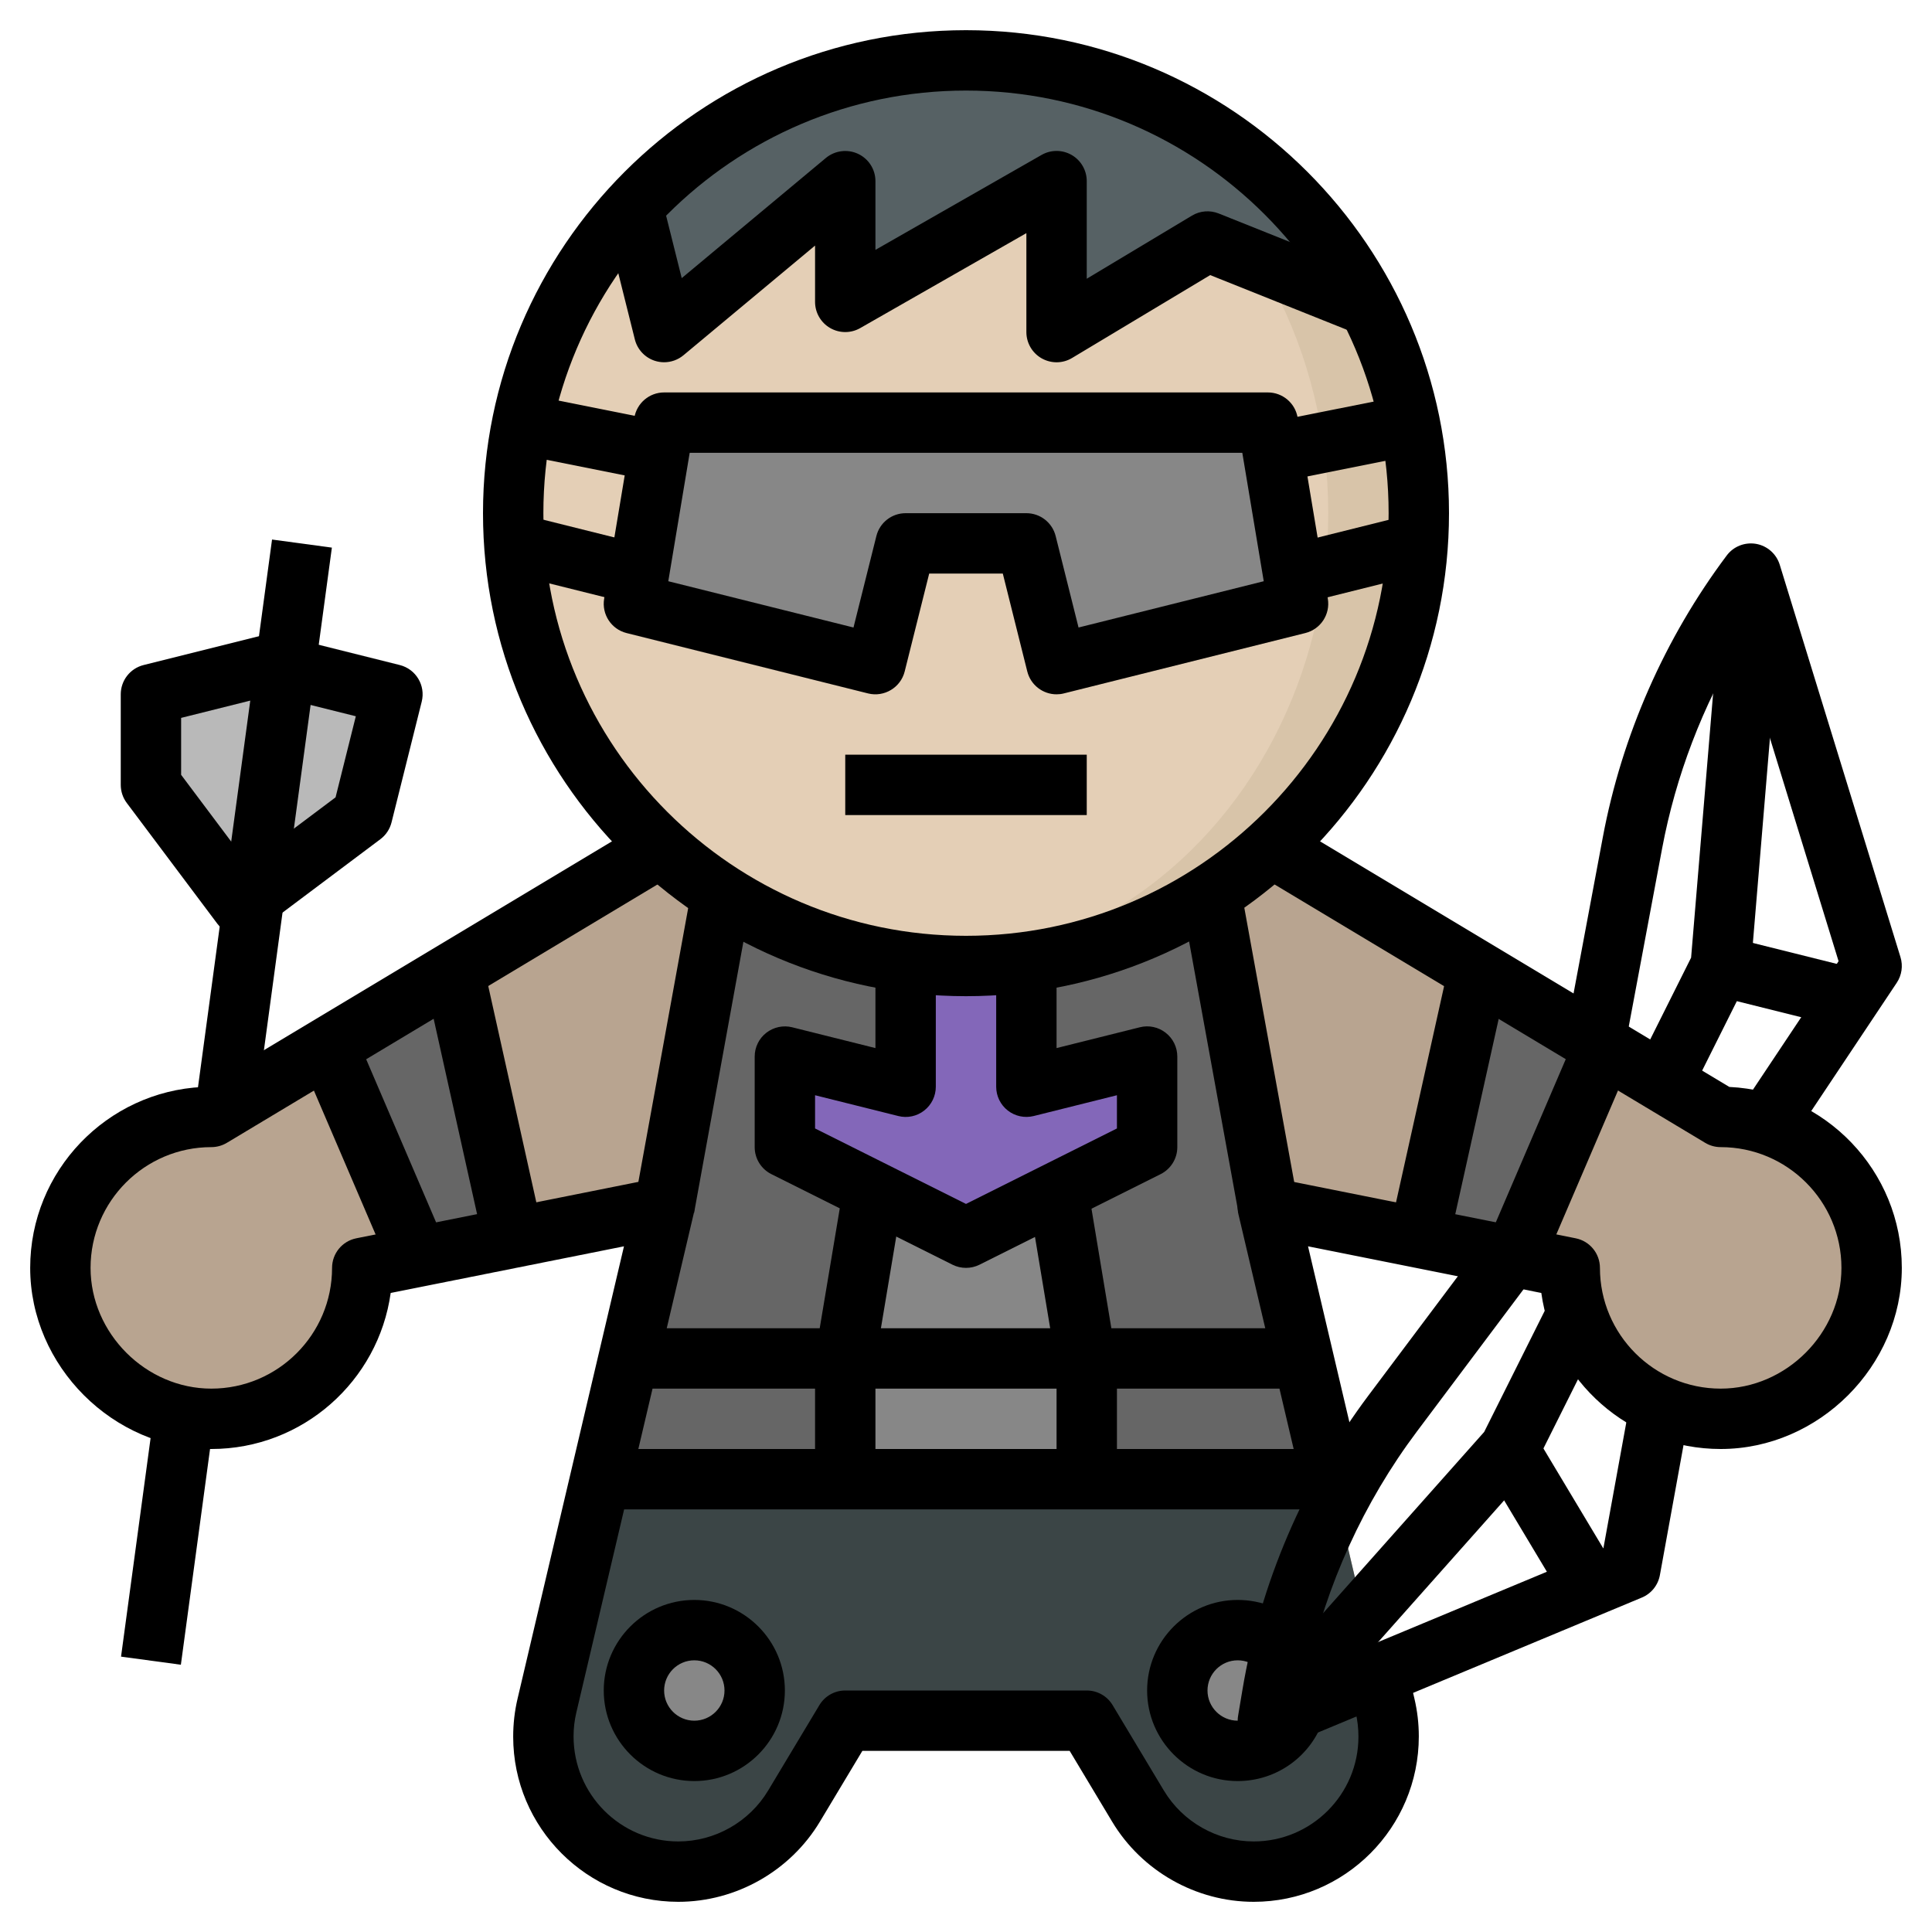 <?xml version="1.0" encoding="iso-8859-1"?>
<!-- Generator: Adobe Illustrator 22.1.0, SVG Export Plug-In . SVG Version: 6.00 Build 0)  -->
<svg xmlns="http://www.w3.org/2000/svg" xmlns:xlink="http://www.w3.org/1999/xlink" version="1.1" id="Layer_3" x="0px" y="0px" viewBox="0 0 64 64" style="enable-background:new 0 0 64 64;" xml:space="preserve" width="512" height="512">
<g>
	<g>
		<polygon style="fill:#B9B9B9;" points="8,30 5,26 5,23 9,22 13,23 12,27   "/>
	</g>
	<g>
		<path style="fill:#B8A490;" d="M42,28l15,9c2.761,0,5,2.238,5,5c0,2.703-2.297,5.001-5,5c-2.761,0-5-2.239-5-5l-10-2l3.881,16.495    C45.96,56.831,46,57.174,46,57.519v0.012C46,59.999,43.999,62,41.531,62h0c-1.57,0-3.025-0.824-3.833-2.17L36,57h-8l-1.698,2.83    C25.494,61.176,24.039,62,22.469,62h0C20.001,62,18,59.999,18,57.531v-0.012c0-0.345,0.04-0.688,0.119-1.024L22,40l-10,2    c0,2.761-2.238,5-5,5C4.297,47,2,44.703,2,42c0-2.761,2.239-5,5-5l15-9"/>
	</g>
	<g>
		<path style="fill:#3B4546;" d="M22.469,62c1.57,0,3.025-0.824,3.832-2.17L28,57h8l1.698,2.83c0.808,1.346,2.263,2.17,3.833,2.17    C43.999,62,46,59.999,46,57.531v-0.012c0-0.345-0.04-0.688-0.119-1.024L44.118,49H19.882l-1.764,7.495    C18.04,56.831,18,57.174,18,57.519v0.012C18,59.999,20.001,62,22.469,62L22.469,62z"/>
	</g>
	<g>
		<polyline style="fill:#666666;" points="40,29 42,40 44.118,49 19.882,49 22,40 24,29   "/>
	</g>
	<g>
		<polyline style="fill:#878787;" points="29,39 28,45 28,49 36,49 36,45 35,39   "/>
	</g>
	<g>
		<polygon style="fill:#666666;" points="47,41 50.158,41.632 53.136,34.682 48.961,32.176   "/>
	</g>
	<g>
		<polygon style="fill:#666666;" points="13.842,41.632 17,41 15.039,32.176 10.864,34.682   "/>
	</g>
	<g>
		<polyline style="fill:#8367B9;" points="34,31 34,36 38,35 38,38 32,41 26,38 26,35 30,36 30,31   "/>
	</g>
	<g>
		<circle style="fill:#878787;" cx="41" cy="56" r="2"/>
	</g>
	<g>
		<circle style="fill:#878787;" cx="23" cy="56" r="2"/>
	</g>
	<g>
		<circle style="fill:#D8C4A9;" cx="32" cy="17" r="15"/>
	</g>
	<g>
		<ellipse style="fill:#E4CFB6;" cx="30.5" cy="17" rx="13.5" ry="14.924"/>
	</g>
	<g>
		<polygon style="fill:#878787;" points="34,18 35,22 43,20 42,14 22,14 21,20 29,22 30,18   "/>
	</g>
	<g>
		<path style="fill:#566164;" d="M32,2c-4.371,0-8.292,1.881-11.034,4.864L22,11l6-5v4l7-4v5l5-3l5.324,2.13    C42.831,5.304,37.806,2,32,2z"/>
	</g>
	<g>
		<path d="M32,33c-8.822,0-16-7.178-16-16S23.178,1,32,1s16,7.178,16,16S40.822,33,32,33z M32,3c-7.72,0-14,6.28-14,14    s6.28,14,14,14s14-6.28,14-14S39.72,3,32,3z"/>
	</g>
	<g>
		<path d="M41.53,63c-1.91,0-3.707-1.018-4.689-2.655L35.434,58h-6.867l-1.407,2.345C26.177,61.982,24.38,63,22.47,63    C19.454,63,17,60.546,17,57.531c0-0.433,0.049-0.855,0.146-1.265l3.524-14.98l-7.728,1.545C12.536,45.748,10.026,48,7,48    c-3.252,0-6-2.748-6-6c0-3.211,2.537-5.842,5.712-5.993l14.773-8.864l1.029,1.715l-15,9C7.359,37.951,7.182,38,7,38    c-2.206,0-4,1.794-4,4c0,2.168,1.832,4,4,4c2.206,0,4-1.794,4-4c0-0.477,0.337-0.887,0.804-0.98l10-2    c0.336-0.065,0.678,0.041,0.915,0.285c0.236,0.245,0.333,0.593,0.255,0.924l-3.881,16.495C19.031,56.985,19,57.252,19,57.519    C19,59.444,20.557,61,22.47,61c1.212,0,2.352-0.646,2.975-1.685l1.698-2.83C27.323,56.184,27.648,56,28,56h8    c0.352,0,0.677,0.184,0.857,0.485l1.698,2.83C39.179,60.354,40.318,61,41.53,61c1.913,0,3.47-1.556,3.47-3.469    c0-0.279-0.031-0.546-0.093-0.806l-0.238-1.014l1.947-0.458l0.238,1.013C46.951,56.676,47,57.098,47,57.519    C47,60.546,44.546,63,41.53,63z"/>
	</g>
	<g>
		<path d="M43.318,49.971l-2.292-9.742c-0.078-0.331,0.019-0.68,0.255-0.924c0.237-0.245,0.583-0.351,0.915-0.285l10,2    C52.663,41.113,53,41.523,53,42c0,2.206,1.794,4,4,4c2.168,0,4-1.832,4-4c0-2.206-1.794-4-4-4c-0.182,0-0.359-0.049-0.515-0.143    l-15-9l1.029-1.715l14.773,8.864C60.463,36.158,63,38.788,63,42c0,3.252-2.748,6-6,6c-3.026,0-5.536-2.252-5.942-5.169    l-7.728-1.545l1.936,8.228L43.318,49.971z"/>
	</g>
	<g>
		<rect x="21" y="44" width="22" height="2"/>
	</g>
	<g>
		<rect x="20" y="48" width="24" height="2"/>
	</g>
	<g>
		<path d="M34.999,23c-0.448,0-0.855-0.303-0.969-0.757L33.219,19h-2.438l-0.812,3.243c-0.134,0.535-0.68,0.86-1.212,0.728l-8-2    c-0.506-0.126-0.83-0.62-0.744-1.135l1-6C21.094,13.354,21.511,13,22,13h20c0.489,0,0.906,0.354,0.986,0.835l1,6    c0.086,0.515-0.238,1.008-0.744,1.135l-8,2C35.161,22.991,35.079,23,34.999,23z M30,17h4c0.459,0,0.858,0.312,0.97,0.757    l0.758,3.03l6.135-1.533L41.153,15H22.847l-0.709,4.254l6.135,1.533l0.758-3.03C29.142,17.312,29.541,17,30,17z"/>
	</g>
	<g>
		<rect x="18.5" y="11.95" transform="matrix(0.196 -0.981 0.981 0.196 1.457 30.778)" width="2" height="5.099"/>
	</g>
	<g>
		<rect x="41.95" y="13.5" transform="matrix(0.981 -0.196 0.196 0.981 -1.981 9.018)" width="5.099" height="2"/>
	</g>
	<g>
		<path d="M22,12c-0.104,0-0.209-0.016-0.311-0.049c-0.327-0.107-0.576-0.375-0.659-0.708l-1-4l1.939-0.485l0.614,2.455l4.775-3.98    c0.3-0.249,0.716-0.3,1.064-0.138C28.775,5.259,29,5.612,29,6v2.277l5.504-3.145c0.309-0.177,0.689-0.176,0.998,0.003    C35.811,5.314,36,5.644,36,6v3.234l3.485-2.091c0.268-0.162,0.597-0.187,0.886-0.071l5,2l-0.742,1.857l-4.54-1.816l-4.574,2.745    c-0.309,0.187-0.693,0.19-1.008,0.013C34.193,11.693,34,11.36,34,11V7.723l-5.504,3.145c-0.309,0.177-0.689,0.176-0.998-0.003    C27.189,10.686,27,10.356,27,10V8.135l-4.359,3.633C22.458,11.92,22.23,12,22,12z"/>
	</g>
	<g>
		<rect x="28" y="25" width="8" height="2"/>
	</g>
	<g>
		<rect x="18" y="16.438" transform="matrix(0.242 -0.97 0.97 0.242 -3.556 32.446)" width="2" height="4.123"/>
	</g>
	<g>
		<rect x="42.938" y="17.5" transform="matrix(0.97 -0.242 0.242 0.97 -3.141 11.449)" width="4.123" height="2"/>
	</g>
	<g>
		<path d="M23,59c-1.654,0-3-1.346-3-3s1.346-3,3-3s3,1.346,3,3S24.654,59,23,59z M23,55c-0.552,0-1,0.449-1,1s0.448,1,1,1    s1-0.449,1-1S23.552,55,23,55z"/>
	</g>
	<g>
		<path d="M41,59c-1.654,0-3-1.346-3-3s1.346-3,3-3c0.803,0,1.557,0.312,2.122,0.88l-1.416,1.412C41.519,55.104,41.268,55,41,55    c-0.552,0-1,0.449-1,1s0.448,1,1,1c0.434,0,0.815-0.276,0.95-0.687l1.9,0.625C43.444,58.171,42.299,59,41,59z"/>
	</g>
	<g>
		<rect x="27" y="45" width="2" height="4"/>
	</g>
	<g>
		<rect x="35" y="45" width="2" height="4"/>
	</g>
	<g>
		<path d="M42,58c-0.222,0-0.441-0.074-0.621-0.217c-0.285-0.226-0.425-0.589-0.365-0.948l0.141-0.842    c0.588-3.531,2.035-6.912,4.184-9.776l3.906-5.208l1.6,1.2l-3.906,5.208c-1.764,2.351-3.008,5.084-3.629,7.954l9.805-4.085    l0.89-4.888l1.967,0.357l-0.986,5.423c-0.061,0.334-0.286,0.614-0.599,0.744l-12,5C42.261,57.975,42.13,58,42,58z"/>
	</g>
	<g>
		<path d="M59.344,37.788l-1.664-1.109l3.225-4.838l-3.245-10.547c-1.26,2.09-2.148,4.409-2.599,6.806l-1.235,6.591l-1.965-0.368    l1.235-6.591c0.631-3.366,2.05-6.592,4.104-9.331c0.225-0.301,0.599-0.448,0.972-0.385c0.37,0.065,0.673,0.332,0.784,0.691l4,13    c0.088,0.287,0.043,0.599-0.124,0.849L59.344,37.788z"/>
	</g>
	<g>
		<path d="M55.895,36.447l-1.789-0.895l1.914-3.828l0.984-11.808l1.992,0.166l-1,12c-0.01,0.127-0.045,0.25-0.102,0.364    L55.895,36.447z"/>
	</g>
	<g>
		<rect x="58" y="30.438" transform="matrix(0.242 -0.97 0.97 0.242 13.161 81.856)" width="2" height="4.123"/>
	</g>
	<g>
		<path d="M42.747,57.665l-1.494-1.329l7.912-8.901l2.178-4.357l1.789,0.895l-2.237,4.475c-0.039,0.079-0.089,0.151-0.147,0.217    L42.747,57.665z"/>
	</g>
	<g>
		<rect x="50.5" y="47.585" transform="matrix(0.858 -0.514 0.514 0.858 -18.643 33.693)" width="2" height="5.831"/>
	</g>
	<g>
		<path d="M32,42c-0.153,0-0.307-0.035-0.447-0.105l-6-3C25.214,38.725,25,38.379,25,38v-3c0-0.308,0.142-0.599,0.385-0.788    c0.244-0.189,0.561-0.256,0.857-0.182L29,34.719V32h2v4c0,0.308-0.142,0.599-0.385,0.788c-0.242,0.19-0.559,0.258-0.857,0.182    L27,36.281v1.101l5,2.5l5-2.5v-1.101l-2.758,0.689c-0.299,0.074-0.615,0.007-0.857-0.182C33.142,36.599,33,36.308,33,36v-4h2    v2.719l2.758-0.689c0.298-0.076,0.614-0.008,0.857,0.182C38.858,34.401,39,34.692,39,35v3c0,0.379-0.214,0.725-0.553,0.895l-6,3    C32.307,41.965,32.153,42,32,42z"/>
	</g>
	<g>
		<rect x="25.459" y="41" transform="matrix(0.165 -0.986 0.986 0.165 -17.617 63.2)" width="6.083" height="2"/>
	</g>
	<g>
		<rect x="34.5" y="38.959" transform="matrix(0.986 -0.164 0.164 0.986 -6.422 6.408)" width="2" height="6.083"/>
	</g>
	<g>
		<rect x="17.41" y="33.5" transform="matrix(0.179 -0.984 0.984 0.179 -15.056 50.961)" width="11.18" height="1.999"/>
	</g>
	<g>
		<rect x="40" y="28.91" transform="matrix(0.984 -0.179 0.179 0.984 -5.51 7.891)" width="1.999" height="11.18"/>
	</g>
	<g>
		<rect x="11.5" y="34.692" transform="matrix(0.919 -0.394 0.394 0.919 -14.155 8.037)" width="2" height="7.616"/>
	</g>
	<g>
		<rect x="15" y="31.89" transform="matrix(0.976 -0.217 0.217 0.976 -7.537 4.34)" width="2.001" height="9.22"/>
	</g>
	<g>
		<rect x="47.692" y="37.5" transform="matrix(0.394 -0.919 0.919 0.394 -4.18 70.659)" width="7.616" height="2"/>
	</g>
	<g>
		<rect x="43.39" y="35.5" transform="matrix(0.217 -0.976 0.976 0.217 1.965 75.449)" width="9.22" height="2.001"/>
	</g>
	<g>
		<rect x="1.465" y="49.956" transform="matrix(0.134 -0.991 0.991 0.134 -45.693 49.636)" width="8.162" height="2"/>
	</g>
	<g>
		<rect x="-0.709" y="26.359" transform="matrix(0.134 -0.991 0.991 0.134 -19.546 32.356)" width="18.888" height="2"/>
	</g>
	<g>
		<path d="M8.001,31c-0.305,0-0.604-0.138-0.801-0.4l-3-4C4.07,26.427,4,26.216,4,26v-3c0-0.459,0.312-0.859,0.758-0.97l4-1    c0.158-0.04,0.326-0.04,0.484,0l4,1c0.536,0.134,0.862,0.677,0.728,1.213l-1,4c-0.056,0.223-0.186,0.419-0.37,0.557l-4,3    C8.42,30.935,8.21,31,8.001,31z M6,25.667L8.2,28.6l2.916-2.187l0.671-2.686L9,23.031l-3,0.75V25.667z"/>
	</g>
</g>
</svg>
